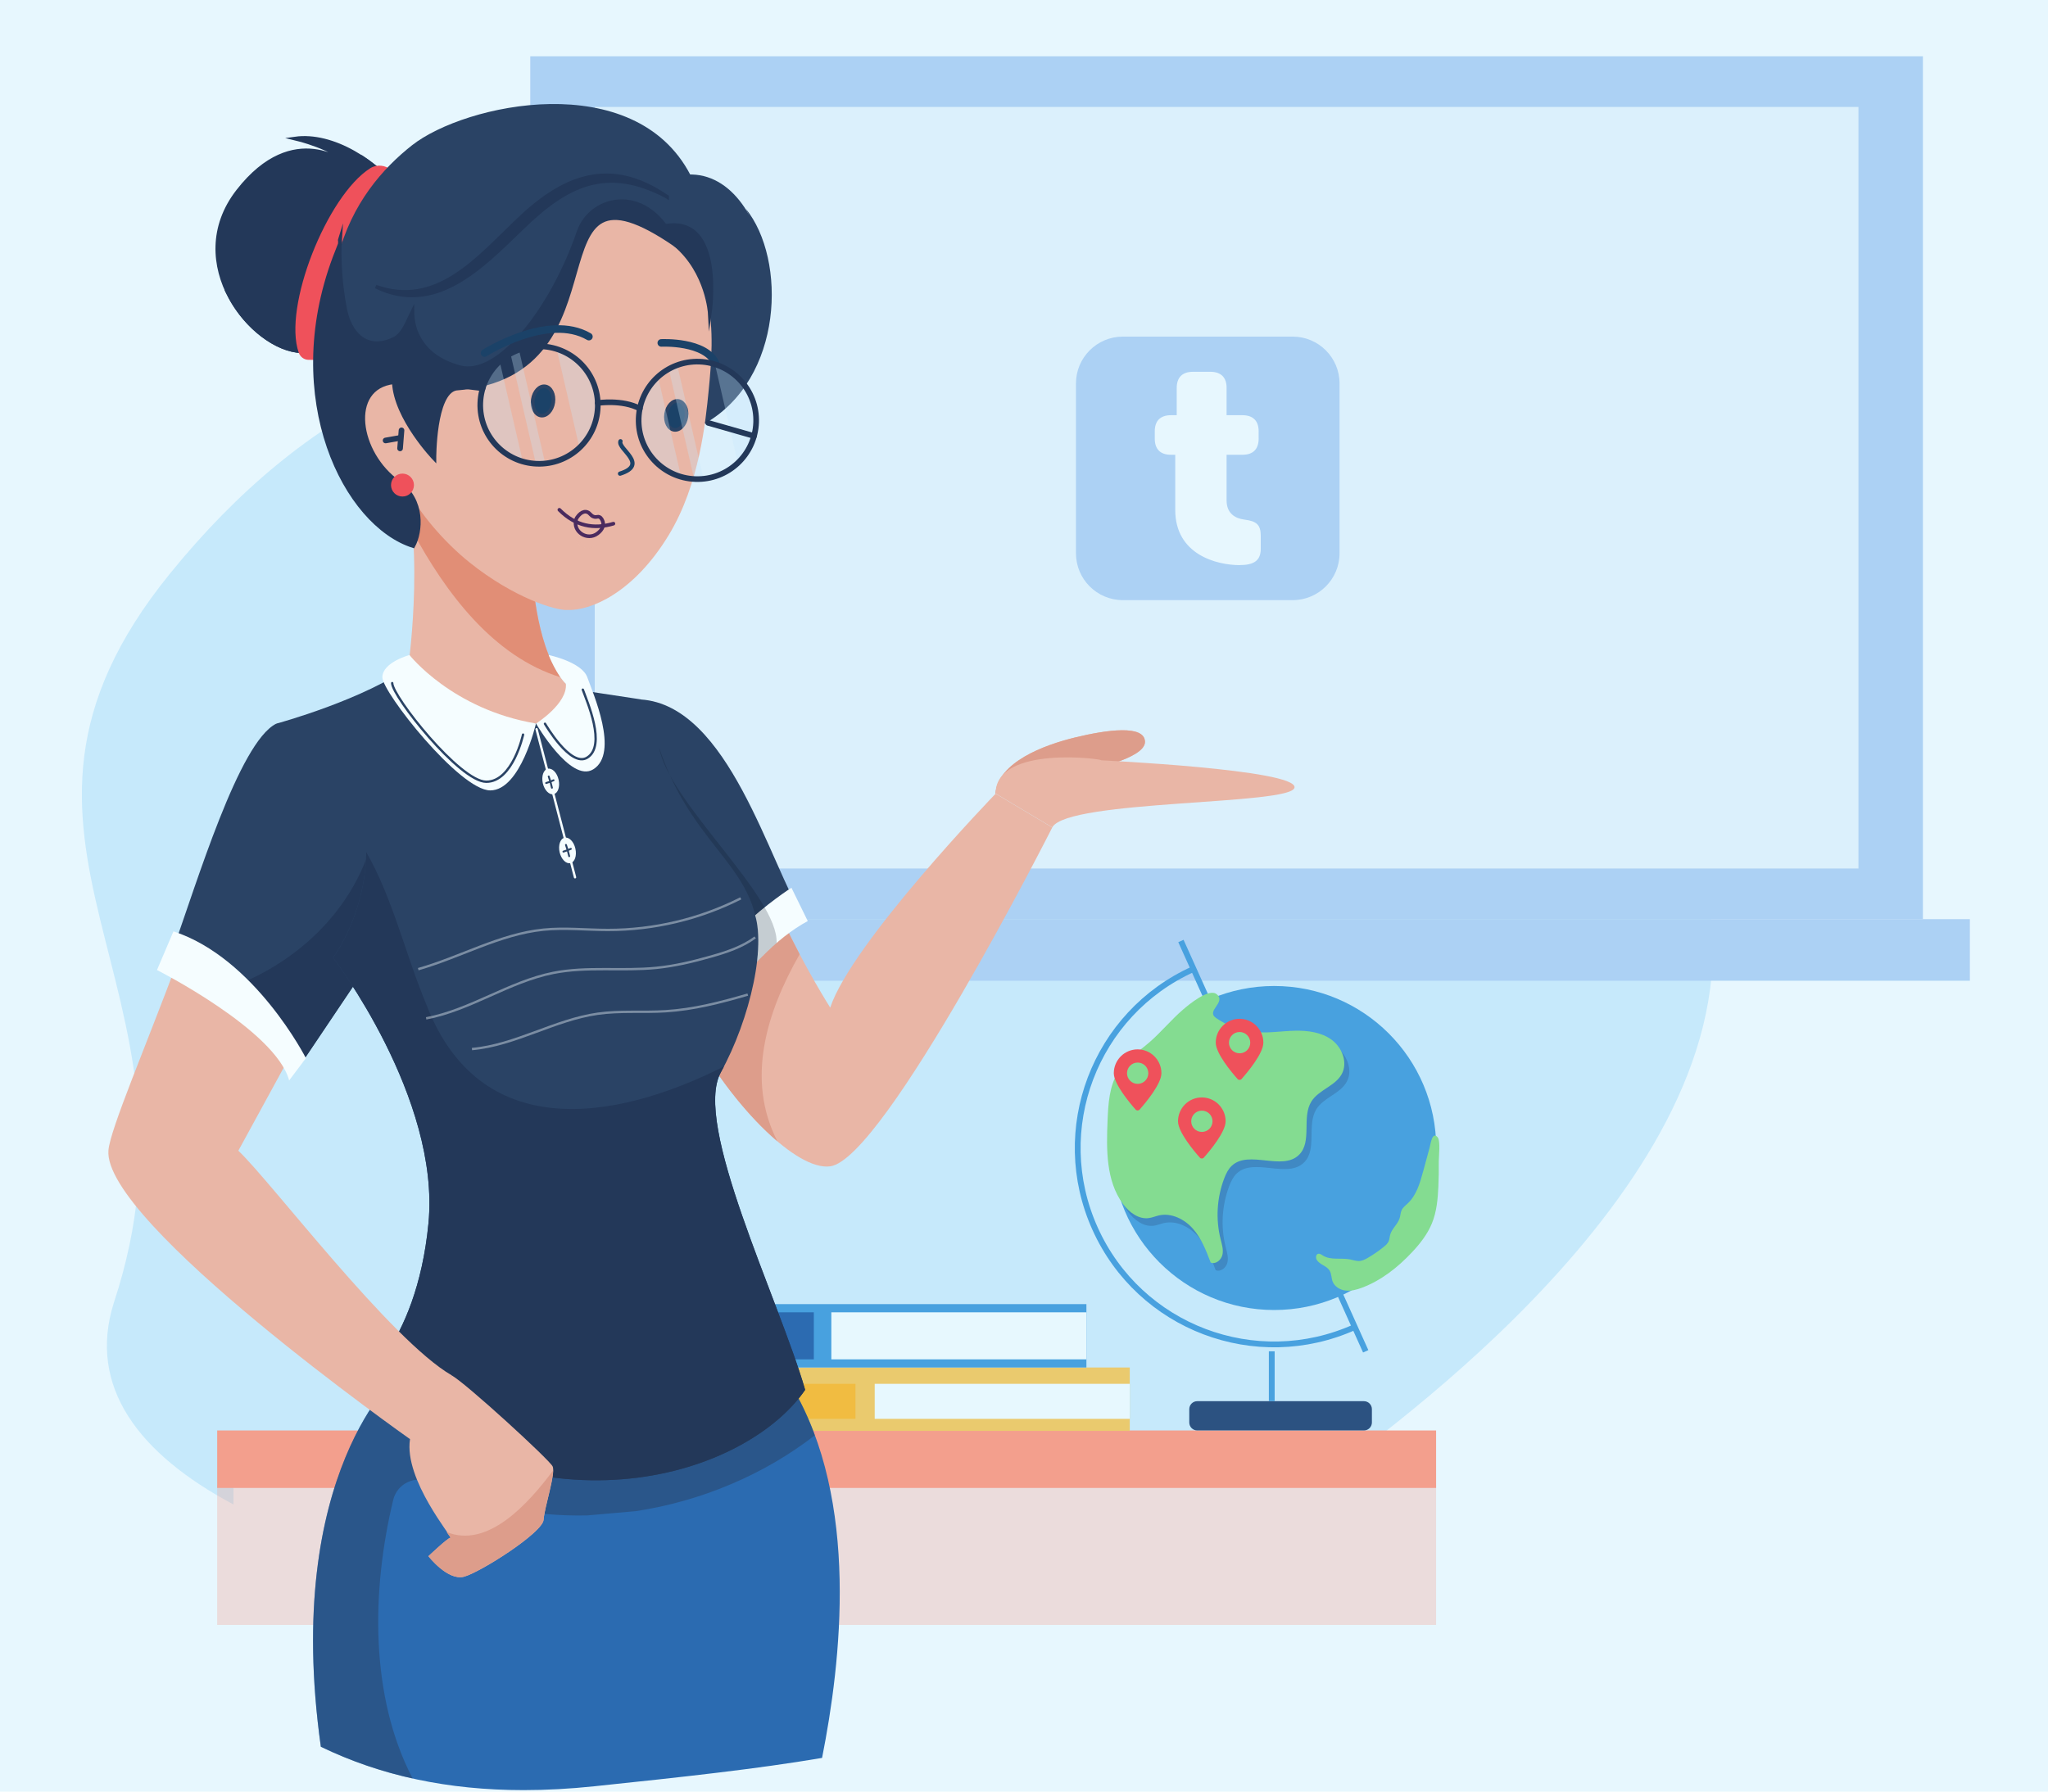 <svg width="400" height="350" viewBox="0 0 400 350" fill="none" xmlns="http://www.w3.org/2000/svg">
<rect width="400" height="350" fill="#E7F7FE"/>
<g clip-path="url(#clip0_260_2820)">
<path d="M45.61 281.63H268.05C293.57 261.88 359.17 206.46 324.73 154C274.56 77.58 246.18 73.92 149.39 65.3C143.45 64.77 137.71 64.5 132.15 64.5C90.77 64.5 59.72 79.37 33.17 112.09C-9.25 164.38 42.87 192.13 22.23 254.51C17.06 270.93 27.13 284.06 45.6 293.91V281.62L45.61 281.63Z" fill="#C6E9FB"/>
<path d="M375.57 11H103.57V179.56H375.57V11Z" fill="#ACD1F4"/>
<path d="M384.74 179.56H94.39V191.59H384.74V179.56Z" fill="#ACD1F4"/>
<path opacity="0.8" d="M362.98 20.89H116.16V169.67H362.98V20.89Z" fill="#E7F7FE"/>
<path fill-rule="evenodd" clip-rule="evenodd" d="M219.3 65.76C214.25 65.76 210.15 69.86 210.15 74.91V108.09C210.15 113.14 214.25 117.24 219.3 117.24H252.48C257.53 117.24 261.63 113.14 261.63 108.09V74.91C261.63 69.86 257.53 65.76 252.48 65.76H219.3Z" fill="#ACD1F4"/>
<path fill-rule="evenodd" clip-rule="evenodd" d="M242.12 110.4C237.71 110.4 229.54 108.39 229.54 99.62V88.84H228.67C226.64 88.84 225.54 87.75 225.54 85.69V84.26C225.54 82.2 226.64 81.11 228.73 81.11H229.83V75.78C229.83 73.72 230.93 72.63 233.02 72.63H236.38C238.47 72.63 239.57 73.72 239.57 75.78V81.11H242.64C244.73 81.11 245.83 82.2 245.83 84.26V85.69C245.83 87.75 244.73 88.84 242.7 88.84H239.57V97.78C239.57 100.3 241.25 101.28 243.05 101.51C245.37 101.8 246.24 102.48 246.24 104.66V107.24C246.24 109.59 244.79 110.39 242.13 110.39L242.12 110.4Z" fill="#E7F7FE"/>
<path d="M280.49 279.45H42.42V290.68H280.49V279.45Z" fill="#F39F8D"/>
<path opacity="0.3" d="M280.49 290.07H42.42V317.44H280.49V290.07Z" fill="#F39F8D"/>
<path d="M220.66 267.15H146.92V279.53H220.66V267.15Z" fill="#EACA6E"/>
<path d="M220.65 270.34H170.84V277.18H220.65V270.34Z" fill="#E7F8FE"/>
<path d="M167.08 270.34H151.88V277.18H167.08V270.34Z" fill="#F1BC41"/>
<path d="M212.19 254.77H138.45V267.15H212.19V254.77Z" fill="#48A1DF"/>
<path d="M212.18 256.37H162.37V265.56H212.18V256.37Z" fill="#E7F8FE"/>
<path d="M158.95 256.37H138.45V265.56H158.95V256.37Z" fill="#2C6BB1"/>
<path d="M264.6 259.25C245.28 267.95 222.57 259.34 213.88 240.02C205.18 220.7 213.79 197.99 233.11 189.3" stroke="#48A1DF" stroke-width="1.13" stroke-miterlimit="10"/>
<path d="M230.65 183.83L266.74 263.99" stroke="#48A1DF" stroke-width="1.13" stroke-miterlimit="10"/>
<path d="M266.39 273.73H233.84C232.978 273.73 232.28 274.428 232.28 275.29V277.89C232.28 278.752 232.978 279.45 233.84 279.45H266.39C267.252 279.45 267.95 278.752 267.95 277.89V275.29C267.95 274.428 267.252 273.73 266.39 273.73Z" fill="#2C5281"/>
<path d="M248.86 255.92C266.34 255.92 280.51 241.75 280.51 224.27C280.51 206.79 266.34 192.62 248.86 192.62C231.38 192.62 217.21 206.79 217.21 224.27C217.21 241.75 231.38 255.92 248.86 255.92Z" fill="#48A1DF"/>
<path opacity="0.3" d="M253.91 202.85C256.42 202.79 259.08 203.14 261.1 204.64C263.12 206.14 264.24 209.06 263.06 211.28C261.79 213.67 258.53 214.38 257.1 216.69C255.19 219.78 257.28 224.5 254.72 227.07C251.46 230.34 244.89 226.06 241.54 229.25C240.86 229.9 240.44 230.78 240.1 231.66C238.65 235.43 238.39 239.66 239.38 243.58C239.63 244.59 239.97 245.63 239.73 246.64C239.49 247.65 238.4 248.55 237.44 248.14C236.55 245.8 235.63 243.41 233.98 241.54C232.33 239.66 229.77 238.38 227.33 238.93C226.67 239.08 226.03 239.36 225.36 239.45C223.36 239.73 221.5 238.31 220.31 236.69C216.97 232.15 217.07 226.03 217.3 220.4C217.44 217.1 217.63 213.63 219.41 210.84C220.92 208.47 223.39 206.92 225.51 205.08" fill="#2C5281"/>
<path d="M248.39 263.99V273.73" stroke="#48A1DF" stroke-width="1.13" stroke-miterlimit="10"/>
<path d="M237.5 198.87C239.82 200.48 242.58 201.45 245.4 201.65C247.91 201.83 250.42 201.41 252.93 201.36C255.44 201.3 258.1 201.65 260.12 203.15C262.14 204.65 263.26 207.57 262.08 209.79C260.81 212.18 257.55 212.89 256.12 215.2C254.21 218.29 256.3 223.01 253.74 225.58C250.48 228.85 243.91 224.57 240.56 227.76C239.88 228.41 239.46 229.29 239.12 230.17C237.67 233.94 237.41 238.17 238.4 242.09C238.65 243.1 238.99 244.14 238.75 245.15C238.51 246.16 237.42 247.06 236.46 246.65C235.57 244.31 234.65 241.92 233 240.05C231.35 238.17 228.79 236.89 226.35 237.44C225.69 237.59 225.05 237.87 224.38 237.96C222.38 238.24 220.52 236.82 219.33 235.2C215.99 230.66 216.09 224.54 216.32 218.91C216.46 215.61 216.65 212.14 218.43 209.35C219.94 206.98 222.41 205.43 224.53 203.59C226.83 201.59 228.76 199.2 231.07 197.22C232.16 196.28 236.13 192.97 237.64 194.23C239.57 195.84 235.46 197.45 237.5 198.86V198.87Z" fill="#84DC91"/>
<path d="M242.11 199.03C239.54 199.03 237.45 201.11 237.45 203.69C237.45 205.8 240.59 209.53 241.71 210.79C241.92 211.03 242.28 211.03 242.49 210.79C243.61 209.53 246.75 205.8 246.75 203.69C246.75 201.12 244.67 199.03 242.09 199.03H242.11ZM242.11 205.77C240.96 205.77 240.03 204.84 240.03 203.69C240.03 202.54 240.96 201.61 242.11 201.61C243.26 201.61 244.19 202.54 244.19 203.69C244.19 204.84 243.26 205.77 242.11 205.77Z" fill="#EF515B"/>
<path d="M222.2 205C219.63 205 217.54 207.08 217.54 209.66C217.54 211.77 220.68 215.5 221.8 216.76C222.01 217 222.37 217 222.58 216.76C223.7 215.5 226.84 211.77 226.84 209.66C226.84 207.09 224.76 205 222.18 205H222.2ZM222.2 211.74C221.05 211.74 220.12 210.81 220.12 209.66C220.12 208.51 221.05 207.58 222.2 207.58C223.35 207.58 224.28 208.51 224.28 209.66C224.28 210.81 223.35 211.74 222.2 211.74Z" fill="#EF515B"/>
<path d="M234.74 214.39C232.17 214.39 230.08 216.47 230.08 219.05C230.08 221.16 233.22 224.89 234.34 226.15C234.55 226.39 234.91 226.39 235.12 226.15C236.24 224.89 239.38 221.16 239.38 219.05C239.38 216.48 237.3 214.39 234.72 214.39H234.74ZM234.74 221.13C233.59 221.13 232.66 220.2 232.66 219.05C232.66 217.9 233.59 216.97 234.74 216.97C235.89 216.97 236.82 217.9 236.82 219.05C236.82 220.2 235.89 221.13 234.74 221.13Z" fill="#EF515B"/>
<path d="M277.94 228.89C277.34 231.11 276.66 233.45 275 235.04C274.54 235.48 274 235.87 273.74 236.45C273.53 236.92 273.53 237.45 273.38 237.94C273.02 239.16 271.84 240.01 271.51 241.24C271.4 241.66 271.39 242.11 271.22 242.5C271.03 242.93 270.66 243.26 270.29 243.56C269.33 244.34 268.31 245.05 267.24 245.68C266.69 246.01 266.09 246.32 265.45 246.35C264.86 246.37 264.29 246.15 263.71 246.04C261.93 245.68 259.92 246.25 258.38 245.28C258.08 245.09 257.75 244.84 257.42 244.95C256.97 245.09 256.95 245.76 257.2 246.16C257.78 247.07 259.1 247.28 259.68 248.2C260.08 248.84 260.01 249.66 260.28 250.36C260.67 251.37 261.74 252 262.82 252.12C263.9 252.24 264.98 251.95 265.99 251.57C269.76 250.16 273.01 247.59 275.76 244.66C277.33 242.99 278.78 241.15 279.66 239.02C280.59 236.76 280.82 234.28 280.93 231.83C281 230.2 281.03 228.58 281.01 226.95C281 226.01 281.39 222.84 280.77 222.15C279.71 220.95 279.39 223.59 279.22 224.2C278.8 225.76 278.37 227.32 277.95 228.88L277.94 228.89Z" fill="#84DC91"/>
<path d="M77.94 268.34L154.61 270.77C167.97 293.17 164.27 324.72 160.56 343.42C147.92 345.57 133.36 347.15 116.09 348.96C111.32 349.46 106.71 349.71 102.25 349.71C87.57 349.71 74.52 346.96 62.67 341.24C55.14 287.6 77.93 268.34 77.93 268.34H77.94Z" fill="#2B6BB1"/>
<path opacity="0.5" d="M77.93 268.34L154.6 270.77C156.42 273.82 157.92 277.05 159.15 280.4C149.24 288.08 136.99 293.26 124.22 295.21L114.69 296.05C104.22 296.28 93.73 294.28 84.2 289.59C81.21 288.12 77.58 289.76 76.8 293.02C72.53 310.77 72.24 331.43 80.6 347.45C74.31 346.05 68.35 343.99 62.66 341.24C55.14 287.6 77.92 268.35 77.92 268.35L77.93 268.34Z" fill="#2A4365"/>
<path d="M194.43 155.04C194.96 148.9 203.82 145.56 210.01 144.06C216.2 142.56 223.53 141.55 223.63 144.89C223.72 148.24 212.36 150.44 212.36 150.44L194.44 155.04H194.43Z" fill="#E9B6A6"/>
<path d="M194.43 155.04C194.96 148.9 203.82 145.56 210.01 144.06C216.2 142.56 223.53 141.55 223.63 144.89C223.72 148.24 212.36 150.44 212.36 150.44L194.44 155.04H194.43Z" fill="#DD9D8B"/>
<path d="M194.45 155.04C194.45 145.36 216.05 148.36 215.05 148.53C215.05 148.53 253.18 150.32 252.84 153.83C252.5 157.34 208.5 156.17 205.52 161.63L194.46 155.03L194.45 155.04Z" fill="#E9B6A6"/>
<path d="M152.96 179.94C157.4 189.41 162.15 196.84 162.15 196.84C166.4 184.1 194.46 155.05 194.46 155.05L205.52 161.65C205.52 161.65 172.74 226.43 162.15 227.85C155.47 228.74 143.3 215.92 136.57 203.99C139.68 194.35 144.1 184.65 152.96 179.95V179.94Z" fill="#E9B6A6"/>
<path d="M136.56 203.98C139.67 194.34 144.09 184.64 152.95 179.94C154.03 182.25 155.13 184.43 156.18 186.42C149.72 197.74 145.63 210.88 151.84 222.97C146.34 218.31 140.51 211 136.56 203.99V203.98Z" fill="#DD9D8B"/>
<path d="M118.58 136.65H125.18C142.35 137.8 150.2 168.55 157.25 179.94C148.39 184.63 139.67 194.34 136.56 203.98C132.61 196.98 129.89 191.36 129.89 191.36L118.57 136.66L118.58 136.65Z" fill="#2A4365"/>
<path d="M157.76 179.94C145.03 186.8 135.64 205.25 135.64 205.25L133.05 200.69C135.28 185.52 154.58 173.43 154.58 173.43L157.77 179.94H157.76Z" fill="#F5FDFF"/>
<path d="M78.2 61.73C93.16 48.61 72.14 25.04 57.63 27.06C57.63 27.06 65.83 29 67.87 32.14C67.87 32.14 57.44 23.25 46.48 37.31C35.53 51.37 49.27 68.26 58.84 68.62C68.41 68.98 78.21 61.73 78.21 61.73H78.2Z" fill="#233859" stroke="#233859" stroke-width="0.71" stroke-miterlimit="10"/>
<path d="M70.6 30.69C81.19 37.57 88.95 52.33 78.22 61.72C78.22 61.72 68.42 68.97 58.85 68.61C53.9 68.42 47.83 63.8 44.64 57.44C60.82 66.28 69.32 43.76 70.58 30.69H70.6Z" fill="#233859" stroke="#233859" stroke-width="0.71" stroke-miterlimit="10"/>
<path d="M72.29 32.88C73.59 32.05 75.28 32.23 76.44 33.25C85.5 41.25 90.71 54.54 80.61 63.23C80.61 63.23 70.23 70.76 60.17 70.29C60.17 70.29 60.17 70.29 60.16 70.29C59.33 70.25 58.62 69.68 58.35 68.9C55.2 59.99 63.87 38.24 72.29 32.88Z" fill="#EF515B"/>
<path d="M87.15 53.36L86.13 52.2C85.37 52.61 85.56 53.38 85.56 53.38L87.15 53.36Z" fill="black"/>
<path d="M91.75 56.2L90.45 55.37C89.83 55.98 90.22 56.66 90.22 56.66L91.75 56.21V56.2Z" fill="black"/>
<path d="M134.38 34.1C151.44 33.36 157.73 71.46 137.16 82.63L131.43 47.06L134.38 34.1Z" fill="#2A4365"/>
<path d="M143.81 56.62C145.26 59.93 144.54 64.07 143.81 67.37C149.23 59.66 150.26 49.65 145.67 40.79C153.65 50.64 153.1 74.06 137.51 82.83L136.16 71.67C140.67 68.8 143.8 62.47 143.8 56.63L143.81 56.62Z" fill="#2A4365"/>
<path d="M33.72 185.64C38.43 172.57 46.66 145.02 53.94 141.38C53.94 141.38 71.86 141.38 76.1 165.89C78.77 181.33 68.9 192.76 68.9 192.76L58.88 207.67C53.95 197.55 44.24 190.18 33.71 185.64H33.72Z" fill="#2A4365"/>
<path d="M73.9 157.59C74.83 159.99 75.61 162.73 76.15 165.89C78.82 181.33 68.95 192.76 68.95 192.76L58.93 207.67C56 201.66 51.38 196.62 45.91 192.56C60.61 186.84 72.43 174.03 73.9 157.59Z" fill="#233859"/>
<path d="M80.7 129.73C71.43 136.65 53.97 141.37 53.97 141.37C76.61 149.37 73.89 174.38 65.05 187.1C65.05 187.1 86.03 214.46 83.68 238.97C81.33 263.49 68.93 271.51 68.93 271.51C106.78 301.22 145.92 288.01 157.25 271.51C152.06 253.59 135.18 219.55 140.8 209.45C146.41 199.35 150.18 183.79 146.88 177.19C143.58 170.59 124.71 142.76 125.18 136.63L112.76 134.75L80.69 129.72L80.7 129.73Z" fill="#2A4365"/>
<path d="M141.42 208.32C141.22 208.71 141.02 209.08 140.81 209.46C135.2 219.56 152.08 253.6 157.26 271.52C145.94 288.02 106.8 301.23 68.94 271.52C68.94 271.52 81.32 263.5 83.69 238.98C86.04 214.46 65.06 187.11 65.06 187.11C68.82 181.7 71.46 174.07 71.53 166.47C76.71 175.4 79.27 186.76 83.4 196.55C93.67 222.8 119.29 219.49 141.42 208.33V208.32Z" fill="#233859"/>
<path d="M77.6 89.48C83.43 103.83 79.8 129.72 79.8 129.72C84.52 137.27 99.85 141.04 103.97 141.36C108.09 141.67 111.86 134.76 111.86 134.76C104.63 129.41 103.97 111.81 103.97 111.81L77.6 89.49V89.48Z" fill="#E9B6A6"/>
<path d="M80.57 103.8C80.14 98.66 79.26 93.6 77.59 89.48L103.96 111.8C103.96 111.8 104.47 125.39 109.5 132.31C96.38 128.28 87.04 115.81 80.57 103.79V103.8Z" fill="#E18E76"/>
<path d="M127.13 43.75C140.35 51.32 139.56 64.74 138.39 76.5C137.83 82.04 136.69 94.53 130.6 104.55C123.77 115.8 115.38 119.34 110.83 119.16C108.54 119.3 100.38 116.81 91.75 109.91C86.8 105.95 81.85 100.18 79.57 95.55C75.76 95.92 68.75 90.77 69.39 80.08C69.9 71.63 76.38 73.25 76.38 73.25C76.38 73.25 76.74 53.72 86.52 44.58C96.29 35.45 114.43 36.48 127.13 43.75Z" fill="#E9B6A6"/>
<path d="M65.99 50.19C68.64 39.77 74.8 32.85 80.46 28.39C90.83 20.22 123.94 13.11 134.87 34.22L131.99 47.38C101.49 27.57 124.65 72.78 89.04 75.77C84.74 76.56 84.81 89.48 84.81 89.48C84.81 89.48 77.18 81.57 76.88 74.52C67.85 75.54 69.79 88.48 77.87 94.1C82.79 97.52 82.29 103.92 80.77 106.68C67.49 102.51 55.67 77.74 65.99 50.18V50.19Z" fill="#2A4365"/>
<path d="M66.42 47.6C66.59 46.94 66.22 47.3 66.42 46.66C66.15 50.42 66.55 56.02 67.34 59.98C68.22 65.27 71.75 68.79 77.03 66.15C78.79 65.27 79.67 62.63 80.55 60.86C80.55 64.38 82.21 69.66 89.8 71.73C97.4 73.79 107.86 60.28 113 45.3C115.51 37.97 126.95 35.76 132.03 47.94C102.03 27.28 123.83 73.2 89.08 75.93C84.78 76.72 84.85 89.64 84.85 89.64C84.85 89.64 77.22 81.73 76.92 74.68C67.89 75.7 69.83 88.64 77.91 94.26C82.83 97.68 82.24 103.93 80.71 106.69C67.43 102.52 55.02 77.9 65.33 50.34L66.4 47.59L66.42 47.6Z" fill="#233859" stroke="#233859" stroke-width="0.71" stroke-miterlimit="10"/>
<path d="M78.61 97C77.37 97 76.37 96 76.37 94.76C76.37 93.52 77.38 92.52 78.61 92.52C79.84 92.52 80.85 93.53 80.85 94.76C80.85 95.99 79.85 97 78.61 97Z" fill="#EF515B"/>
<path d="M79.98 127.96C79.98 127.96 88.3 138.59 104.68 141.34C104.68 141.34 101.69 154.41 95.75 154.41C89.81 154.41 74.68 135.26 74.68 132.32C74.68 129.38 79.99 127.96 79.99 127.96H79.98Z" fill="#F5FDFF"/>
<path d="M102.16 143.51C102.16 143.51 100.16 152.72 94.98 152.72C89.8 152.72 76.6 136.01 76.6 133.45" stroke="#2A4365" stroke-width="0.46" stroke-linecap="round" stroke-linejoin="round"/>
<path d="M104.69 141.34C104.69 141.34 111.42 152.99 115.84 150.31C121.04 147.16 115.77 135.33 114.71 132.32C113.65 129.31 107.16 127.96 107.16 127.96C107.16 127.96 108.74 131.89 110.52 133.58C110.89 137.45 104.69 141.35 104.69 141.35V141.34Z" fill="#F5FDFF"/>
<path d="M106.44 141.39C106.44 141.39 111.41 150 114.67 148.02C118.51 145.69 114.62 136.96 113.83 134.73" stroke="#2A4365" stroke-width="0.46" stroke-linecap="round" stroke-linejoin="round"/>
<path d="M129.88 44.14C141.55 41.97 138.63 61.28 138.63 61.28C138.63 61.28 138.2 53.23 131.93 47.87L129.88 44.14Z" fill="#233859" stroke="#233859" stroke-width="0.71" stroke-miterlimit="10"/>
<path d="M130.28 38.44C118.93 30.6 109.73 34.61 100.7 43.44C93.03 50.79 85.14 60.18 73.38 55.99C85.03 61.7 94.15 52.09 101.86 44.67C110.73 35.98 118.51 32.2 130.28 38.43V38.44Z" fill="#233859" stroke="#233859" stroke-width="0.71" stroke-miterlimit="10"/>
<path d="M108.95 159.35V166.1" stroke="#2A4365" stroke-width="0.36" stroke-miterlimit="10"/>
<path opacity="0.2" d="M128.69 145.93C135.77 167.4 150.25 169.59 147.85 187.94L149.14 186.58L150.25 185.51L151.68 184.22C152.07 175.08 130.5 156.62 128.71 145.94L128.69 145.93Z" fill="#05101F"/>
<path d="M21.18 224.7C21.54 220.54 28.59 204.17 34.98 186.99C45.9 190.47 51.68 195.03 57.57 204.62L46.55 224.8C52.92 230.8 76.31 261.82 88.24 268.69L80.09 281.15C80.09 281.15 19.96 238.79 21.18 224.7Z" fill="#E9B6A6"/>
<path d="M56.48 211.08C53.82 201.23 30.66 189.5 30.66 189.5L33.88 181.95C49.78 187.14 59.75 206.72 59.75 206.72L56.47 211.08H56.48Z" fill="#F5FDFF"/>
<path d="M139.84 71.1C137.87 66.54 129.16 66.99 129.16 66.99" stroke="#1B4268" stroke-width="1.48" stroke-linecap="round" stroke-linejoin="round"/>
<path d="M115.02 65.76C107.04 61.08 94.64 68.97 94.64 68.97" stroke="#1B4268" stroke-width="1.48" stroke-linecap="round" stroke-linejoin="round"/>
<path d="M130.1 80.86C129.88 82.42 130.57 83.8 131.66 83.97C132.75 84.13 133.82 83 134.05 81.44C134.28 79.88 133.58 78.5 132.49 78.33C131.4 78.17 130.33 79.3 130.1 80.86Z" fill="#1B4268" stroke="#2B4365" stroke-width="0.71" stroke-miterlimit="10"/>
<path d="M104.07 78.04C103.84 79.61 104.55 81.02 105.65 81.18C106.75 81.34 107.83 80.2 108.06 78.62C108.29 77.05 107.58 75.64 106.48 75.48C105.38 75.32 104.3 76.46 104.07 78.04Z" fill="#1B4268" stroke="#2B4365" stroke-width="0.71" stroke-miterlimit="10"/>
<g opacity="0.3">
<path d="M147.82 83.38C147.51 86.28 146.13 88.81 144.14 90.64L139.62 71.05C144.88 72.61 148.44 77.73 147.83 83.38H147.82Z" fill="#C6E9FB"/>
<path d="M124.82 80.89C125.14 77.98 126.52 75.44 128.52 73.61L133.05 93.23C127.78 91.68 124.2 86.56 124.82 80.9V80.89Z" fill="#C6E9FB"/>
<path d="M132.27 71.31L137.43 93.65C136.83 93.71 136.22 93.7 135.6 93.67L130.62 72.09C131.15 71.79 131.7 71.53 132.27 71.32V71.31Z" fill="#C6E9FB"/>
</g>
<path d="M124.74 81.71C124.51 88.05 129.46 93.36 135.8 93.59C142.13 93.82 147.45 88.87 147.68 82.53C147.91 76.2 142.96 70.88 136.62 70.65C130.28 70.42 124.97 75.37 124.74 81.71Z" stroke="#233859" stroke-width="1.1" stroke-linecap="round" stroke-linejoin="round"/>
<g opacity="0.3">
<path d="M116.92 80.49C116.61 83.39 115.23 85.92 113.24 87.75L108.72 68.16C113.98 69.72 117.54 74.84 116.93 80.49H116.92Z" fill="#C6E9FB"/>
<path d="M93.92 78C94.24 75.09 95.62 72.55 97.62 70.72L102.15 90.34C96.88 88.79 93.3 83.67 93.92 78.01V78Z" fill="#C6E9FB"/>
<path d="M101.38 68.42L106.54 90.76C105.94 90.82 105.33 90.81 104.71 90.78L99.73 69.2C100.26 68.9 100.81 68.64 101.38 68.43V68.42Z" fill="#C6E9FB"/>
</g>
<path d="M93.81 78.72C93.58 85.05 98.53 90.37 104.87 90.6C111.2 90.83 116.52 85.88 116.75 79.54C116.98 73.21 112.02 67.89 105.69 67.66C99.35 67.43 94.04 72.38 93.81 78.72Z" stroke="#233859" stroke-width="1.1" stroke-linecap="round" stroke-linejoin="round"/>
<path d="M124.97 79.82C121.53 77.99 116.74 78.73 116.74 78.73" stroke="#233859" stroke-width="1.1" stroke-linecap="round" stroke-linejoin="round"/>
<path d="M94.26 75.85L76.97 73.74" stroke="#233859" stroke-width="1.1" stroke-linecap="round" stroke-linejoin="round"/>
<path d="M147.27 85.17L138.31 82.61" stroke="#233859" stroke-width="1.1" stroke-linecap="round" stroke-linejoin="round"/>
<path d="M121.19 86.2C120.57 87.7 126.81 90.72 121.1 92.53" stroke="#1B4268" stroke-width="0.83" stroke-linecap="round" stroke-linejoin="round"/>
<g opacity="0.6">
<path d="M116.99 106.29C114.64 107.09 112.48 105.53 112.48 105.53C113.85 108.52 116.99 106.29 116.99 106.29Z" fill="#E9B6A6"/>
</g>
<path d="M119.81 102.3C115.97 103.44 112.41 102.77 109.25 99.59" stroke="#4A2B5F" stroke-width="0.71" stroke-linecap="round" stroke-linejoin="round"/>
<path d="M117.47 101.35C117.25 100.98 116.93 100.89 116.64 100.96C116.15 101.09 115.65 100.88 115.32 100.49C114.6 99.63 113.56 99.82 112.69 101.11C112.63 101.21 112.57 101.31 112.54 101.42C112.54 101.45 112.52 101.48 112.51 101.5C111.83 103.88 114.7 105.72 116.68 104.23C117.63 103.51 118.23 102.53 117.47 101.34V101.35Z" stroke="#4A2B5F" stroke-width="0.71" stroke-linejoin="round"/>
<path opacity="0.6" d="M93.94 276.21L96.08 278.3L95.77 278.62L93.63 276.52L93.94 276.2V276.21Z" fill="white"/>
<path opacity="0.6" d="M92.54 277.63L94.03 279.09L93.72 279.41L92.23 277.95L92.54 277.63Z" fill="white"/>
<path opacity="0.6" d="M91.31 278.91L92.8 280.37L92.49 280.69L91 279.23L91.31 278.91Z" fill="white"/>
<path opacity="0.6" d="M89.9 280.36L92.04 282.46L91.73 282.78L89.59 280.68L89.9 280.36Z" fill="white"/>
<path opacity="0.6" d="M88.53 281.78L90.02 283.24L89.71 283.56L88.22 282.1L88.53 281.78Z" fill="white"/>
<path opacity="0.6" d="M86.97 283.37L88.46 284.83L88.77 284.52L87.28 283.06L86.97 283.38V283.37Z" fill="white"/>
<path opacity="0.6" d="M85.9 284.45L88.04 286.55L87.73 286.87L85.59 284.77L85.9 284.45Z" fill="white"/>
<path opacity="0.6" d="M84.19 286.2L85.69 287.66L85.99 287.34L84.5 285.88L84.19 286.2Z" fill="white"/>
<path opacity="0.6" d="M82.96 287.47L84.46 288.93L84.77 288.61L83.27 287.16L82.96 287.47Z" fill="white"/>
<path opacity="0.6" d="M95.38 274.81L96.87 276.27L96.56 276.59L95.07 275.13L95.38 274.81Z" fill="white"/>
<path opacity="0.6" d="M81.85 288.62L83.99 290.72L83.68 291.04L81.54 288.94L81.85 288.62Z" fill="white"/>
<path d="M88.24 268.7C91.12 270.33 107.27 285.13 107.93 286.46C108.59 287.8 106.34 294.4 106.17 296.91C106 299.42 93.79 307.19 90.61 308.03C87.43 308.86 83.68 304.02 83.68 304.02C83.68 304.02 87.48 300.41 87.98 300.41C88.48 300.41 78.85 289.07 80.08 281.16C80.46 277.72 88.23 268.7 88.23 268.7H88.24Z" fill="#E9B6A6"/>
<path d="M87.97 300.41C88.08 300.41 87.91 300.32 87.21 299.28C95.21 302.57 103.08 293.91 108.03 287.26C108 289.5 106.3 294.73 106.16 296.9C105.99 299.4 93.78 307.18 90.6 308.02C87.42 308.85 83.67 304.01 83.67 304.01C83.67 304.01 87.47 300.4 87.97 300.4V300.41Z" fill="#DD9D8B"/>
<path d="M78.42 84.07L78.14 87.6" stroke="#233859" stroke-width="1.1" stroke-linecap="round" stroke-linejoin="round"/>
<path d="M75.31 86.05L78.14 85.55" stroke="#233859" stroke-width="1.1" stroke-linecap="round" stroke-linejoin="round"/>
<path opacity="0.4" d="M144.68 175.5C136.67 179.55 127.71 181.68 118.74 181.67C114.53 181.67 110.31 181.19 106.12 181.62C97.6 182.49 89.93 186.99 81.69 189.33" stroke="#F5FDFF" stroke-width="0.46" stroke-miterlimit="10"/>
<path opacity="0.4" d="M147.5 183.13C144.95 185.01 141.87 186.02 138.82 186.88C135.33 187.87 131.79 188.72 128.17 189.08C121.49 189.75 114.66 188.75 108.07 190.06C99.42 191.78 91.89 197.32 83.23 198.94" stroke="#F5FDFF" stroke-width="0.46" stroke-miterlimit="10"/>
<path opacity="0.4" d="M146.05 194.3C140.81 195.83 135.48 197.21 130.03 197.55C125.6 197.83 121.13 197.41 116.74 198.04C108.3 199.24 100.67 204.18 92.18 204.94" stroke="#F5FDFF" stroke-width="0.46" stroke-miterlimit="10"/>
<path d="M104.8 142.46L112.31 171.38" stroke="#F5FDFF" stroke-width="0.46" stroke-linecap="round" stroke-linejoin="round"/>
<path d="M106.02 153.02C106.34 154.39 107.28 155.34 108.13 155.15C108.98 154.96 109.41 153.69 109.1 152.31C108.79 150.93 107.84 149.99 106.99 150.18C106.14 150.37 105.71 151.65 106.02 153.02Z" fill="#F5FDFF"/>
<path d="M109.3 166.49C109.62 167.86 110.56 168.81 111.41 168.62C112.26 168.43 112.69 167.16 112.38 165.78C112.07 164.4 111.12 163.46 110.27 163.65C109.42 163.84 108.99 165.12 109.3 166.49Z" fill="#F5FDFF"/>
<path d="M107.17 151.69C107.43 152.41 107.64 153.15 107.8 153.89" stroke="#2A4365" stroke-width="0.37" stroke-linecap="round" stroke-linejoin="round"/>
<path d="M108.12 152.43C107.66 152.64 107.18 152.82 106.67 152.97" stroke="#2A4365" stroke-width="0.37" stroke-linecap="round" stroke-linejoin="round"/>
<path d="M110.54 165.06C110.8 165.78 111.01 166.52 111.17 167.26" stroke="#2A4365" stroke-width="0.37" stroke-linecap="round" stroke-linejoin="round"/>
<path d="M111.49 165.83C111.03 166.04 110.55 166.22 110.04 166.37" stroke="#2A4365" stroke-width="0.37" stroke-linecap="round" stroke-linejoin="round"/>
</g>
<defs>
<clipPath id="clip0_260_2820">
<rect width="368.74" height="338.71" fill="white" transform="translate(16 11)"/>
</clipPath>
</defs>
</svg>
